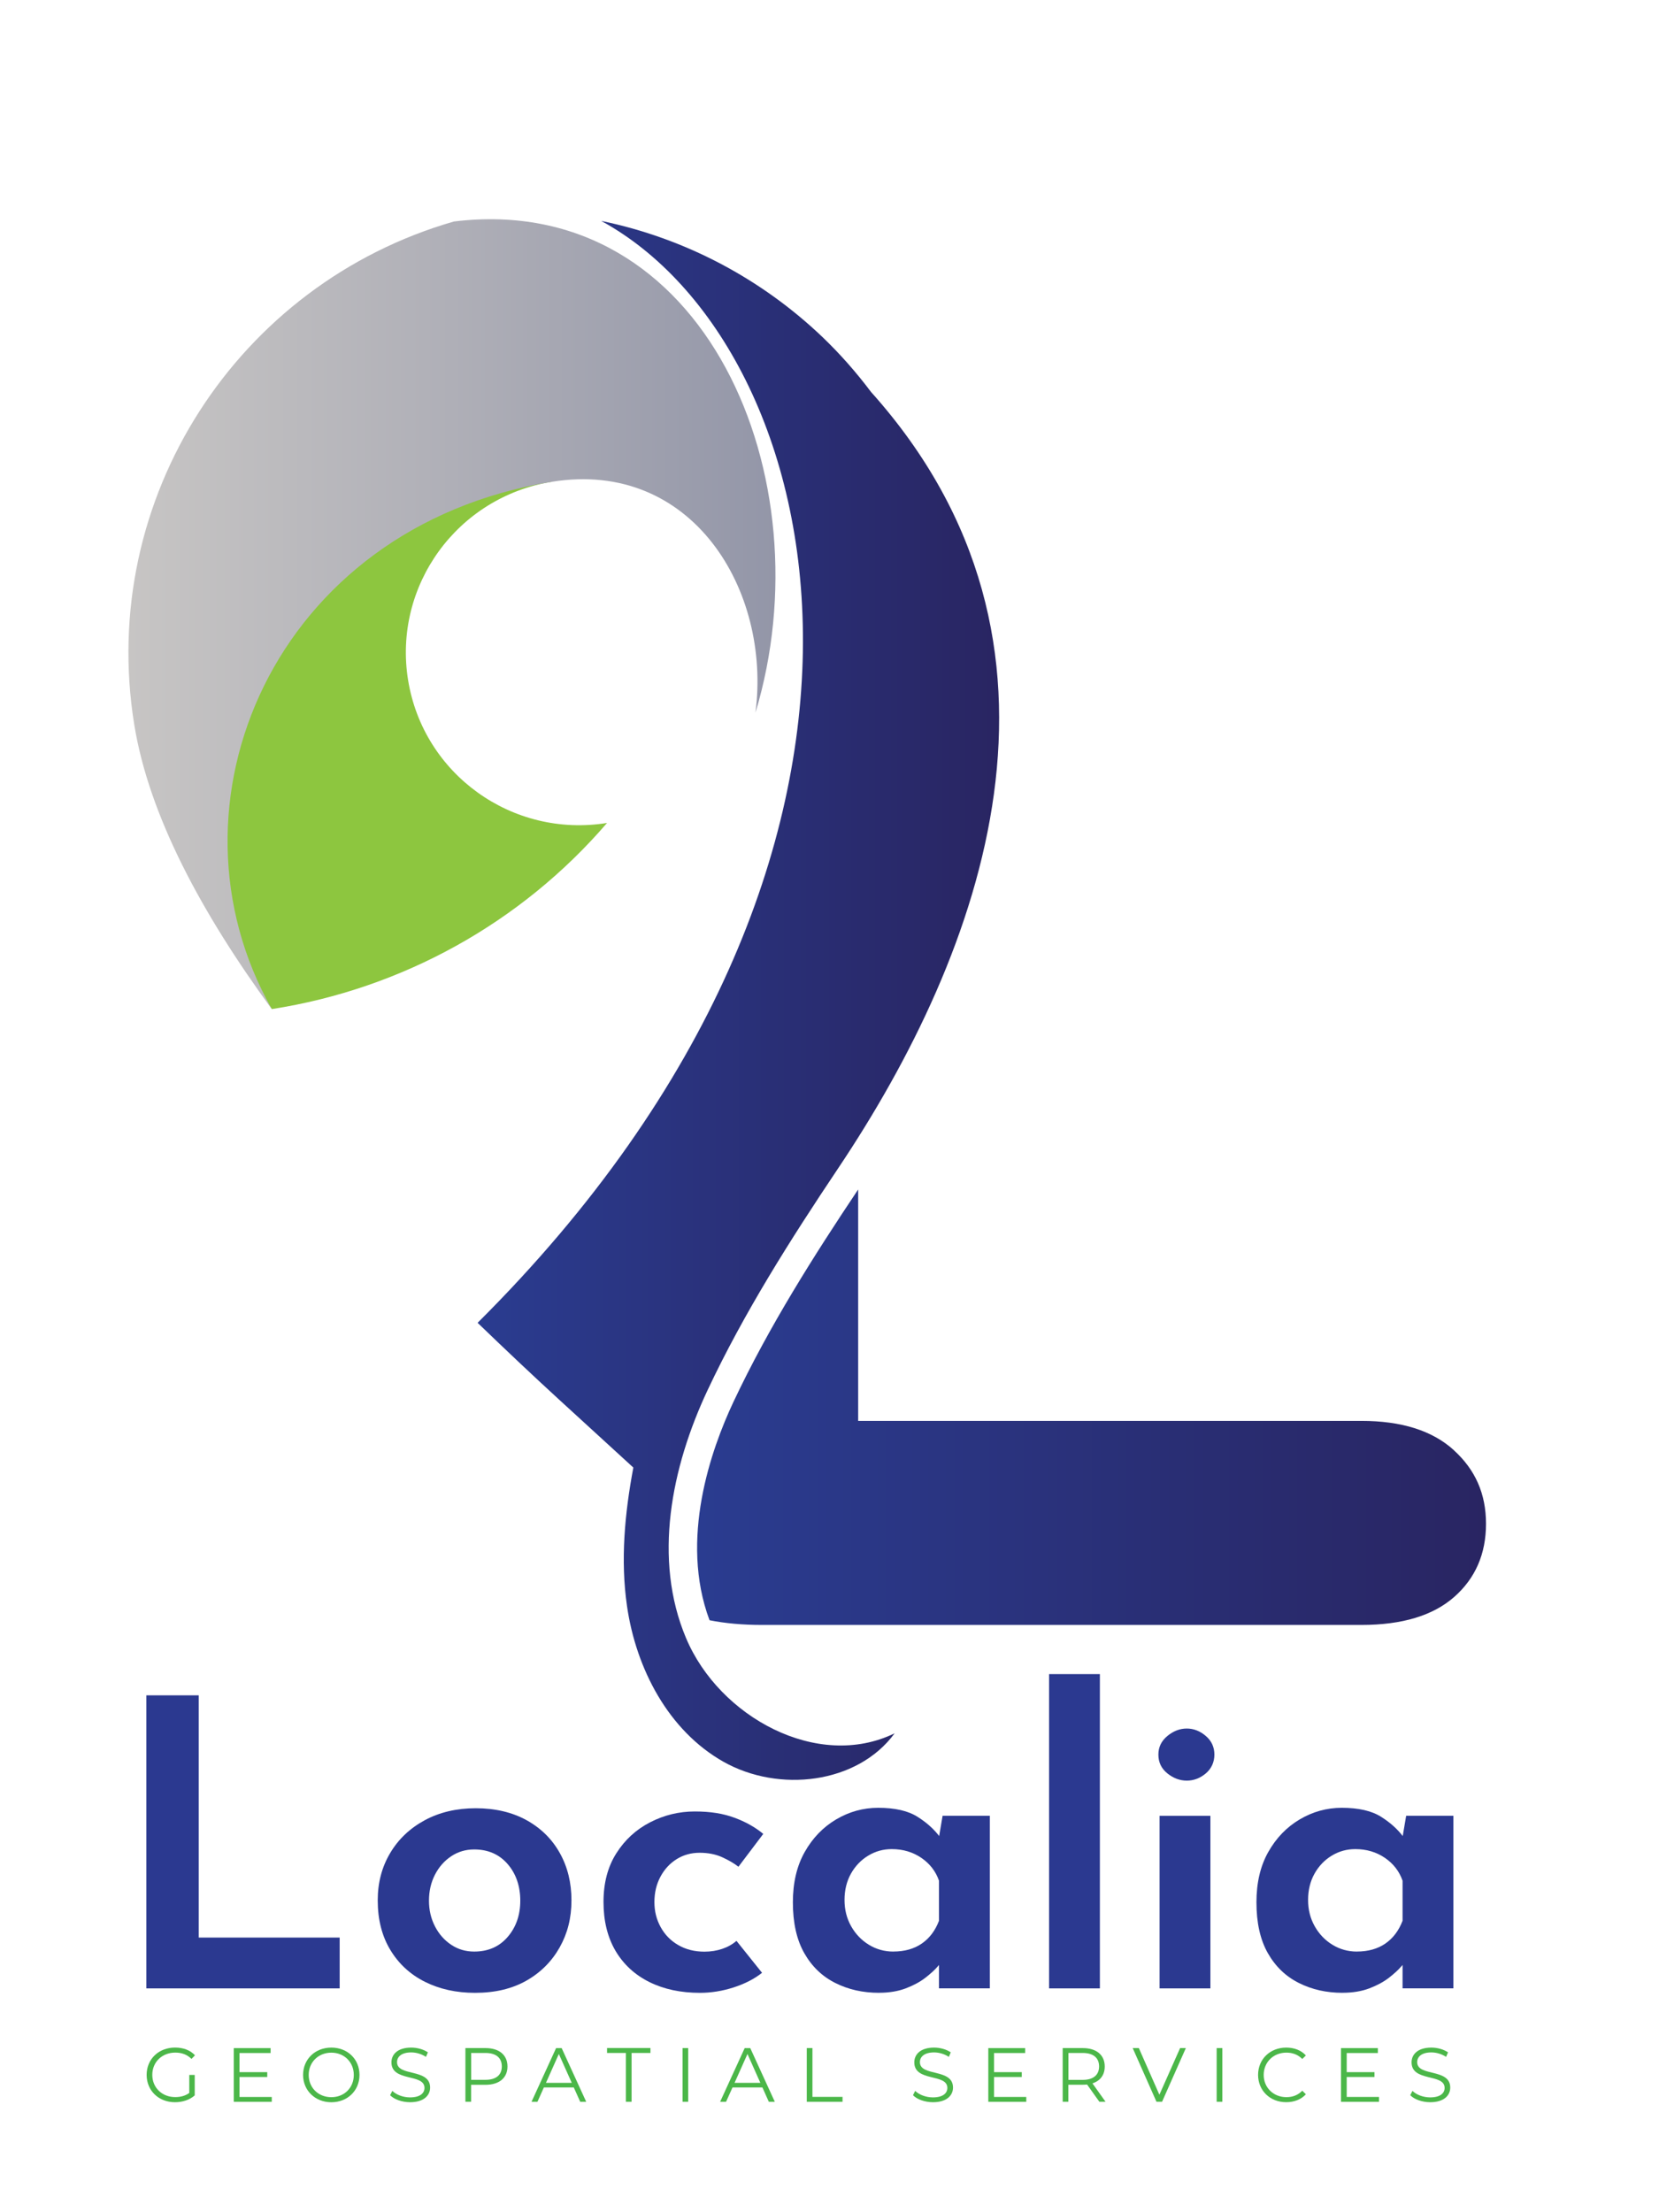 <svg width="54" height="72" viewBox="0 0 54 72" fill="none" xmlns="http://www.w3.org/2000/svg">
<path d="M4.763 55.177H6.469V63.061H11.056V64.715H4.763V55.177Z" fill="#2B3990"/>
<path d="M12.295 61.849C12.295 61.276 12.43 60.763 12.699 60.312C12.967 59.859 13.343 59.504 13.825 59.242C14.307 58.982 14.862 58.852 15.487 58.852C16.113 58.852 16.673 58.982 17.142 59.242C17.611 59.503 17.971 59.859 18.223 60.312C18.475 60.763 18.601 61.276 18.601 61.849C18.601 62.423 18.474 62.924 18.217 63.381C17.96 63.836 17.6 64.198 17.136 64.462C16.671 64.727 16.113 64.86 15.462 64.86C14.853 64.86 14.311 64.74 13.833 64.502C13.355 64.263 12.979 63.917 12.706 63.465C12.432 63.013 12.295 62.475 12.295 61.849ZM13.963 61.862C13.963 62.166 14.028 62.444 14.158 62.696C14.288 62.948 14.464 63.148 14.686 63.295C14.908 63.444 15.157 63.517 15.435 63.517C15.887 63.517 16.25 63.359 16.524 63.041C16.797 62.724 16.935 62.331 16.935 61.861C16.935 61.391 16.799 60.986 16.524 60.669C16.25 60.352 15.887 60.193 15.435 60.193C15.157 60.193 14.908 60.267 14.686 60.415C14.464 60.563 14.288 60.762 14.158 61.014C14.028 61.266 13.963 61.548 13.963 61.861V61.862Z" fill="#2B3990"/>
<path d="M24.804 64.208C24.552 64.408 24.244 64.566 23.878 64.684C23.513 64.801 23.148 64.86 22.784 64.86C22.159 64.86 21.609 64.743 21.136 64.508C20.662 64.273 20.296 63.934 20.034 63.492C19.774 63.048 19.644 62.519 19.644 61.902C19.644 61.285 19.782 60.758 20.061 60.319C20.339 59.88 20.705 59.544 21.162 59.309C21.619 59.074 22.102 58.957 22.615 58.957C23.129 58.957 23.541 59.025 23.905 59.16C24.27 59.294 24.582 59.47 24.844 59.687L24.036 60.756C23.906 60.653 23.733 60.55 23.516 60.45C23.299 60.35 23.05 60.301 22.773 60.301C22.496 60.301 22.245 60.371 22.024 60.509C21.802 60.648 21.626 60.839 21.496 61.083C21.366 61.326 21.301 61.6 21.301 61.904C21.301 62.207 21.368 62.47 21.503 62.718C21.638 62.965 21.828 63.162 22.077 63.305C22.324 63.449 22.608 63.52 22.93 63.52C23.138 63.52 23.331 63.489 23.51 63.428C23.688 63.368 23.842 63.281 23.972 63.168L24.806 64.21L24.804 64.208Z" fill="#2B3990"/>
<path d="M28.61 64.859C28.088 64.859 27.615 64.753 27.189 64.539C26.763 64.326 26.426 64.003 26.179 63.568C25.932 63.134 25.808 62.582 25.808 61.913C25.808 61.279 25.935 60.733 26.192 60.278C26.449 59.822 26.79 59.468 27.215 59.216C27.641 58.964 28.097 58.838 28.583 58.838C29.13 58.838 29.558 58.935 29.866 59.131C30.175 59.326 30.421 59.55 30.603 59.802L30.524 60.024L30.681 59.098H32.219V64.714H30.564V63.423L30.708 63.802C30.681 63.82 30.621 63.885 30.526 63.997C30.43 64.11 30.296 64.233 30.122 64.368C29.948 64.503 29.735 64.618 29.483 64.714C29.231 64.809 28.94 64.858 28.61 64.858V64.859ZM29.078 63.516C29.444 63.516 29.752 63.429 30.004 63.256C30.256 63.082 30.442 62.834 30.564 62.514V61.211C30.459 60.907 30.269 60.659 29.991 60.468C29.712 60.278 29.392 60.182 29.026 60.182C28.748 60.182 28.493 60.253 28.258 60.396C28.023 60.539 27.836 60.735 27.697 60.983C27.559 61.23 27.489 61.516 27.489 61.836C27.489 62.157 27.56 62.434 27.703 62.69C27.847 62.946 28.04 63.147 28.283 63.296C28.526 63.444 28.791 63.517 29.078 63.517V63.516Z" fill="#2B3990"/>
<path d="M34.147 54.486H35.801V64.715H34.147V54.486Z" fill="#2B3990"/>
<path d="M37.705 57.106C37.705 56.862 37.803 56.661 37.998 56.5C38.193 56.339 38.404 56.258 38.629 56.258C38.855 56.258 39.061 56.339 39.249 56.5C39.436 56.66 39.528 56.862 39.528 57.106C39.528 57.349 39.434 57.561 39.249 57.718C39.062 57.875 38.856 57.953 38.629 57.953C38.403 57.953 38.193 57.875 37.998 57.718C37.803 57.561 37.705 57.358 37.705 57.106ZM37.744 59.099H39.398V64.715H37.744V59.099Z" fill="#2B3990"/>
<path d="M43.698 64.859C43.177 64.859 42.704 64.753 42.278 64.539C41.852 64.326 41.515 64.003 41.268 63.568C41.021 63.134 40.897 62.582 40.897 61.913C40.897 61.279 41.024 60.733 41.281 60.278C41.538 59.822 41.879 59.468 42.304 59.216C42.73 58.964 43.186 58.838 43.672 58.838C44.219 58.838 44.647 58.935 44.955 59.131C45.264 59.326 45.51 59.55 45.692 59.802L45.613 60.024L45.77 59.098H47.308V64.714H45.653V63.423L45.797 63.802C45.77 63.82 45.71 63.885 45.614 63.997C45.519 64.11 45.384 64.233 45.211 64.368C45.037 64.503 44.824 64.618 44.572 64.714C44.32 64.809 44.029 64.858 43.698 64.858V64.859ZM44.167 63.516C44.532 63.516 44.841 63.429 45.093 63.256C45.345 63.082 45.531 62.834 45.653 62.514V61.211C45.548 60.907 45.358 60.659 45.08 60.468C44.801 60.278 44.48 60.182 44.115 60.182C43.837 60.182 43.581 60.253 43.346 60.396C43.111 60.539 42.925 60.735 42.786 60.983C42.648 61.23 42.578 61.516 42.578 61.836C42.578 62.157 42.649 62.434 42.792 62.69C42.936 62.946 43.128 63.147 43.372 63.296C43.615 63.444 43.88 63.517 44.167 63.517V63.516Z" fill="#2B3990"/>
<path fill-rule="evenodd" clip-rule="evenodd" d="M19.761 26.784C16.678 27.283 13.78 25.203 13.283 22.134C12.787 19.067 14.881 16.179 17.963 15.68C8.197 16.064 4.153 26.123 8.849 32.842C13.094 32.18 16.968 30.032 19.761 26.782V26.784Z" fill="#8DC63F"/>
<path fill-rule="evenodd" clip-rule="evenodd" d="M8.849 32.843C5.082 26.207 8.896 17.149 17.963 15.681C22.523 14.942 25.109 19.207 24.59 23.194C26.889 15.589 22.978 6.206 14.775 7.209C7.744 9.232 3.177 16.215 4.369 23.579C4.848 26.545 6.567 29.727 8.848 32.844L8.849 32.843Z" fill="url(#paint0_linear_7919_5013)"/>
<path d="M47.322 47.197C46.623 46.562 45.621 46.245 44.315 46.245H27.933V38.713C26.508 40.845 25.038 43.154 23.871 45.632C23.148 47.169 22.108 50.097 23.095 52.733C23.601 52.834 24.17 52.886 24.805 52.886H44.315C45.639 52.886 46.645 52.582 47.335 51.974C48.024 51.367 48.369 50.573 48.369 49.593C48.369 48.614 48.019 47.834 47.322 47.199V47.197Z" fill="url(#paint1_linear_7919_5013)"/>
<path d="M22.331 53.315C21.248 50.749 21.849 47.757 23.035 45.238C24.222 42.718 25.72 40.356 27.27 38.042C32.003 30.984 35.729 20.987 28.35 12.755C27.869 12.114 27.34 11.515 26.767 10.966C24.773 9.065 22.286 7.75 19.569 7.19C27.079 11.281 30.911 27.765 15.546 43.053C16.459 43.933 17.339 44.765 18.184 45.539C19.055 46.337 19.877 47.089 20.615 47.764C20.335 49.258 20.192 50.775 20.409 52.273C20.703 54.31 21.757 56.328 23.55 57.34C25.343 58.351 27.901 58.07 29.12 56.413C26.617 57.633 23.413 55.883 22.332 53.317L22.331 53.315Z" fill="url(#paint2_linear_7919_5013)"/>
<path d="M6.161 67.531H6.338V68.198C6.173 68.345 5.938 68.42 5.695 68.42C5.164 68.42 4.773 68.042 4.773 67.53C4.773 67.018 5.163 66.641 5.698 66.641C5.963 66.641 6.192 66.725 6.347 66.893L6.233 67.01C6.086 66.865 5.911 66.805 5.706 66.805C5.275 66.805 4.957 67.112 4.957 67.529C4.957 67.946 5.274 68.253 5.704 68.253C5.871 68.253 6.026 68.216 6.161 68.118V67.529V67.531Z" fill="#4BB749"/>
<path d="M8.846 68.246V68.406H7.609V66.659H8.808V66.819H7.795V67.441H8.699V67.599H7.795V68.249H8.846V68.246Z" fill="#4BB749"/>
<path d="M9.865 67.532C9.865 67.022 10.255 66.642 10.785 66.642C11.315 66.642 11.701 67.019 11.701 67.532C11.701 68.044 11.309 68.421 10.785 68.421C10.261 68.421 9.865 68.041 9.865 67.532ZM11.516 67.532C11.516 67.115 11.204 66.807 10.785 66.807C10.365 66.807 10.048 67.115 10.048 67.532C10.048 67.949 10.363 68.256 10.785 68.256C11.207 68.256 11.516 67.949 11.516 67.532Z" fill="#4BB749"/>
<path d="M12.697 68.193L12.77 68.051C12.895 68.174 13.117 68.263 13.347 68.263C13.673 68.263 13.817 68.126 13.817 67.954C13.817 67.474 12.741 67.769 12.741 67.122C12.741 66.865 12.941 66.642 13.385 66.642C13.583 66.642 13.788 66.7 13.928 66.797L13.865 66.944C13.716 66.846 13.541 66.799 13.385 66.799C13.066 66.799 12.924 66.941 12.924 67.116C12.924 67.596 14 67.306 14 67.943C14 68.199 13.795 68.42 13.348 68.42C13.085 68.42 12.829 68.327 12.698 68.192L12.697 68.193Z" fill="#4BB749"/>
<path d="M16.518 67.257C16.518 67.629 16.248 67.853 15.804 67.853H15.334V68.405H15.149V66.658H15.804C16.248 66.658 16.518 66.883 16.518 67.257ZM16.334 67.257C16.334 66.977 16.15 66.817 15.8 66.817H15.336V67.691H15.8C16.15 67.691 16.334 67.53 16.334 67.255V67.257Z" fill="#4BB749"/>
<path d="M18.677 67.939H17.703L17.494 68.406H17.301L18.1 66.659H18.282L19.081 68.406H18.886L18.676 67.939H18.677ZM18.61 67.789L18.19 66.85L17.771 67.789H18.61Z" fill="#4BB749"/>
<path d="M20.373 66.817H19.759V66.656H21.172V66.817H20.558V68.405H20.373V66.817Z" fill="#4BB749"/>
<path d="M22.217 66.658H22.401V68.405H22.217V66.658Z" fill="#4BB749"/>
<path d="M24.817 67.939H23.843L23.633 68.406H23.44L24.239 66.659H24.421L25.22 68.406H25.025L24.816 67.939H24.817ZM24.749 67.789L24.33 66.85L23.91 67.789H24.749Z" fill="#4BB749"/>
<path d="M26.261 66.658H26.445V68.246H27.424V68.406H26.26V66.659L26.261 66.658Z" fill="#4BB749"/>
<path d="M29.717 68.193L29.789 68.051C29.914 68.174 30.136 68.263 30.366 68.263C30.693 68.263 30.836 68.126 30.836 67.954C30.836 67.474 29.76 67.769 29.76 67.122C29.76 66.865 29.96 66.642 30.405 66.642C30.603 66.642 30.807 66.7 30.947 66.797L30.885 66.944C30.735 66.846 30.56 66.799 30.405 66.799C30.086 66.799 29.943 66.941 29.943 67.116C29.943 67.596 31.02 67.306 31.02 67.943C31.02 68.199 30.815 68.42 30.368 68.42C30.105 68.42 29.848 68.327 29.718 68.192L29.717 68.193Z" fill="#4BB749"/>
<path d="M33.405 68.246V68.406H32.169V66.659H33.368V66.819H32.355V67.441H33.258V67.599H32.355V68.248H33.405V68.246Z" fill="#4BB749"/>
<path d="M35.784 68.405L35.384 67.844C35.339 67.848 35.294 67.851 35.244 67.851H34.774V68.405H34.59V66.658H35.244C35.689 66.658 35.959 66.883 35.959 67.257C35.959 67.531 35.814 67.724 35.559 67.806L35.985 68.405H35.783H35.784ZM35.775 67.257C35.775 66.977 35.59 66.817 35.241 66.817H34.777V67.693H35.241C35.59 67.693 35.775 67.53 35.775 67.255V67.257Z" fill="#4BB749"/>
<path d="M38.599 66.658L37.825 68.405H37.643L36.869 66.658H37.069L37.738 68.176L38.412 66.658H38.599Z" fill="#4BB749"/>
<path d="M39.602 66.658H39.786V68.405H39.602V66.658Z" fill="#4BB749"/>
<path d="M40.95 67.532C40.95 67.019 41.34 66.642 41.867 66.642C42.122 66.642 42.352 66.727 42.506 66.897L42.389 67.013C42.247 66.869 42.072 66.806 41.872 66.806C41.45 66.806 41.133 67.116 41.133 67.531C41.133 67.945 41.45 68.255 41.872 68.255C42.072 68.255 42.247 68.192 42.389 68.045L42.506 68.162C42.35 68.332 42.122 68.419 41.864 68.419C41.34 68.419 40.95 68.041 40.95 67.529V67.532Z" fill="#4BB749"/>
<path d="M44.886 68.246V68.406H43.649V66.659H44.849V66.819H43.835V67.441H44.739V67.599H43.835V68.248H44.886V68.246Z" fill="#4BB749"/>
<path d="M45.902 68.193L45.975 68.051C46.1 68.174 46.322 68.263 46.552 68.263C46.879 68.263 47.022 68.126 47.022 67.954C47.022 67.474 45.946 67.769 45.946 67.122C45.946 66.865 46.146 66.642 46.59 66.642C46.788 66.642 46.993 66.7 47.133 66.797L47.07 66.944C46.921 66.846 46.746 66.799 46.59 66.799C46.271 66.799 46.129 66.941 46.129 67.116C46.129 67.596 47.205 67.306 47.205 67.943C47.205 68.199 47 68.42 46.553 68.42C46.29 68.42 46.034 68.327 45.904 68.192L45.902 68.193Z" fill="#4BB749"/>
<defs>
<linearGradient id="paint0_linear_7919_5013" x1="4.181" y1="19.988" x2="25.241" y2="19.988" gradientUnits="userSpaceOnUse">
<stop stop-color="#C7C5C4"/>
<stop offset="0.5" stop-color="#AFAFB7"/>
<stop offset="1" stop-color="#9396A8"/>
</linearGradient>
<linearGradient id="paint1_linear_7919_5013" x1="22.69" y1="45.798" x2="48.369" y2="45.798" gradientUnits="userSpaceOnUse">
<stop stop-color="#2A3C90"/>
<stop offset="1" stop-color="#292562"/>
</linearGradient>
<linearGradient id="paint2_linear_7919_5013" x1="15.546" y1="32.557" x2="32.522" y2="32.557" gradientUnits="userSpaceOnUse">
<stop stop-color="#2A3C90"/>
<stop offset="1" stop-color="#292562"/>
</linearGradient>
</defs>
</svg>
